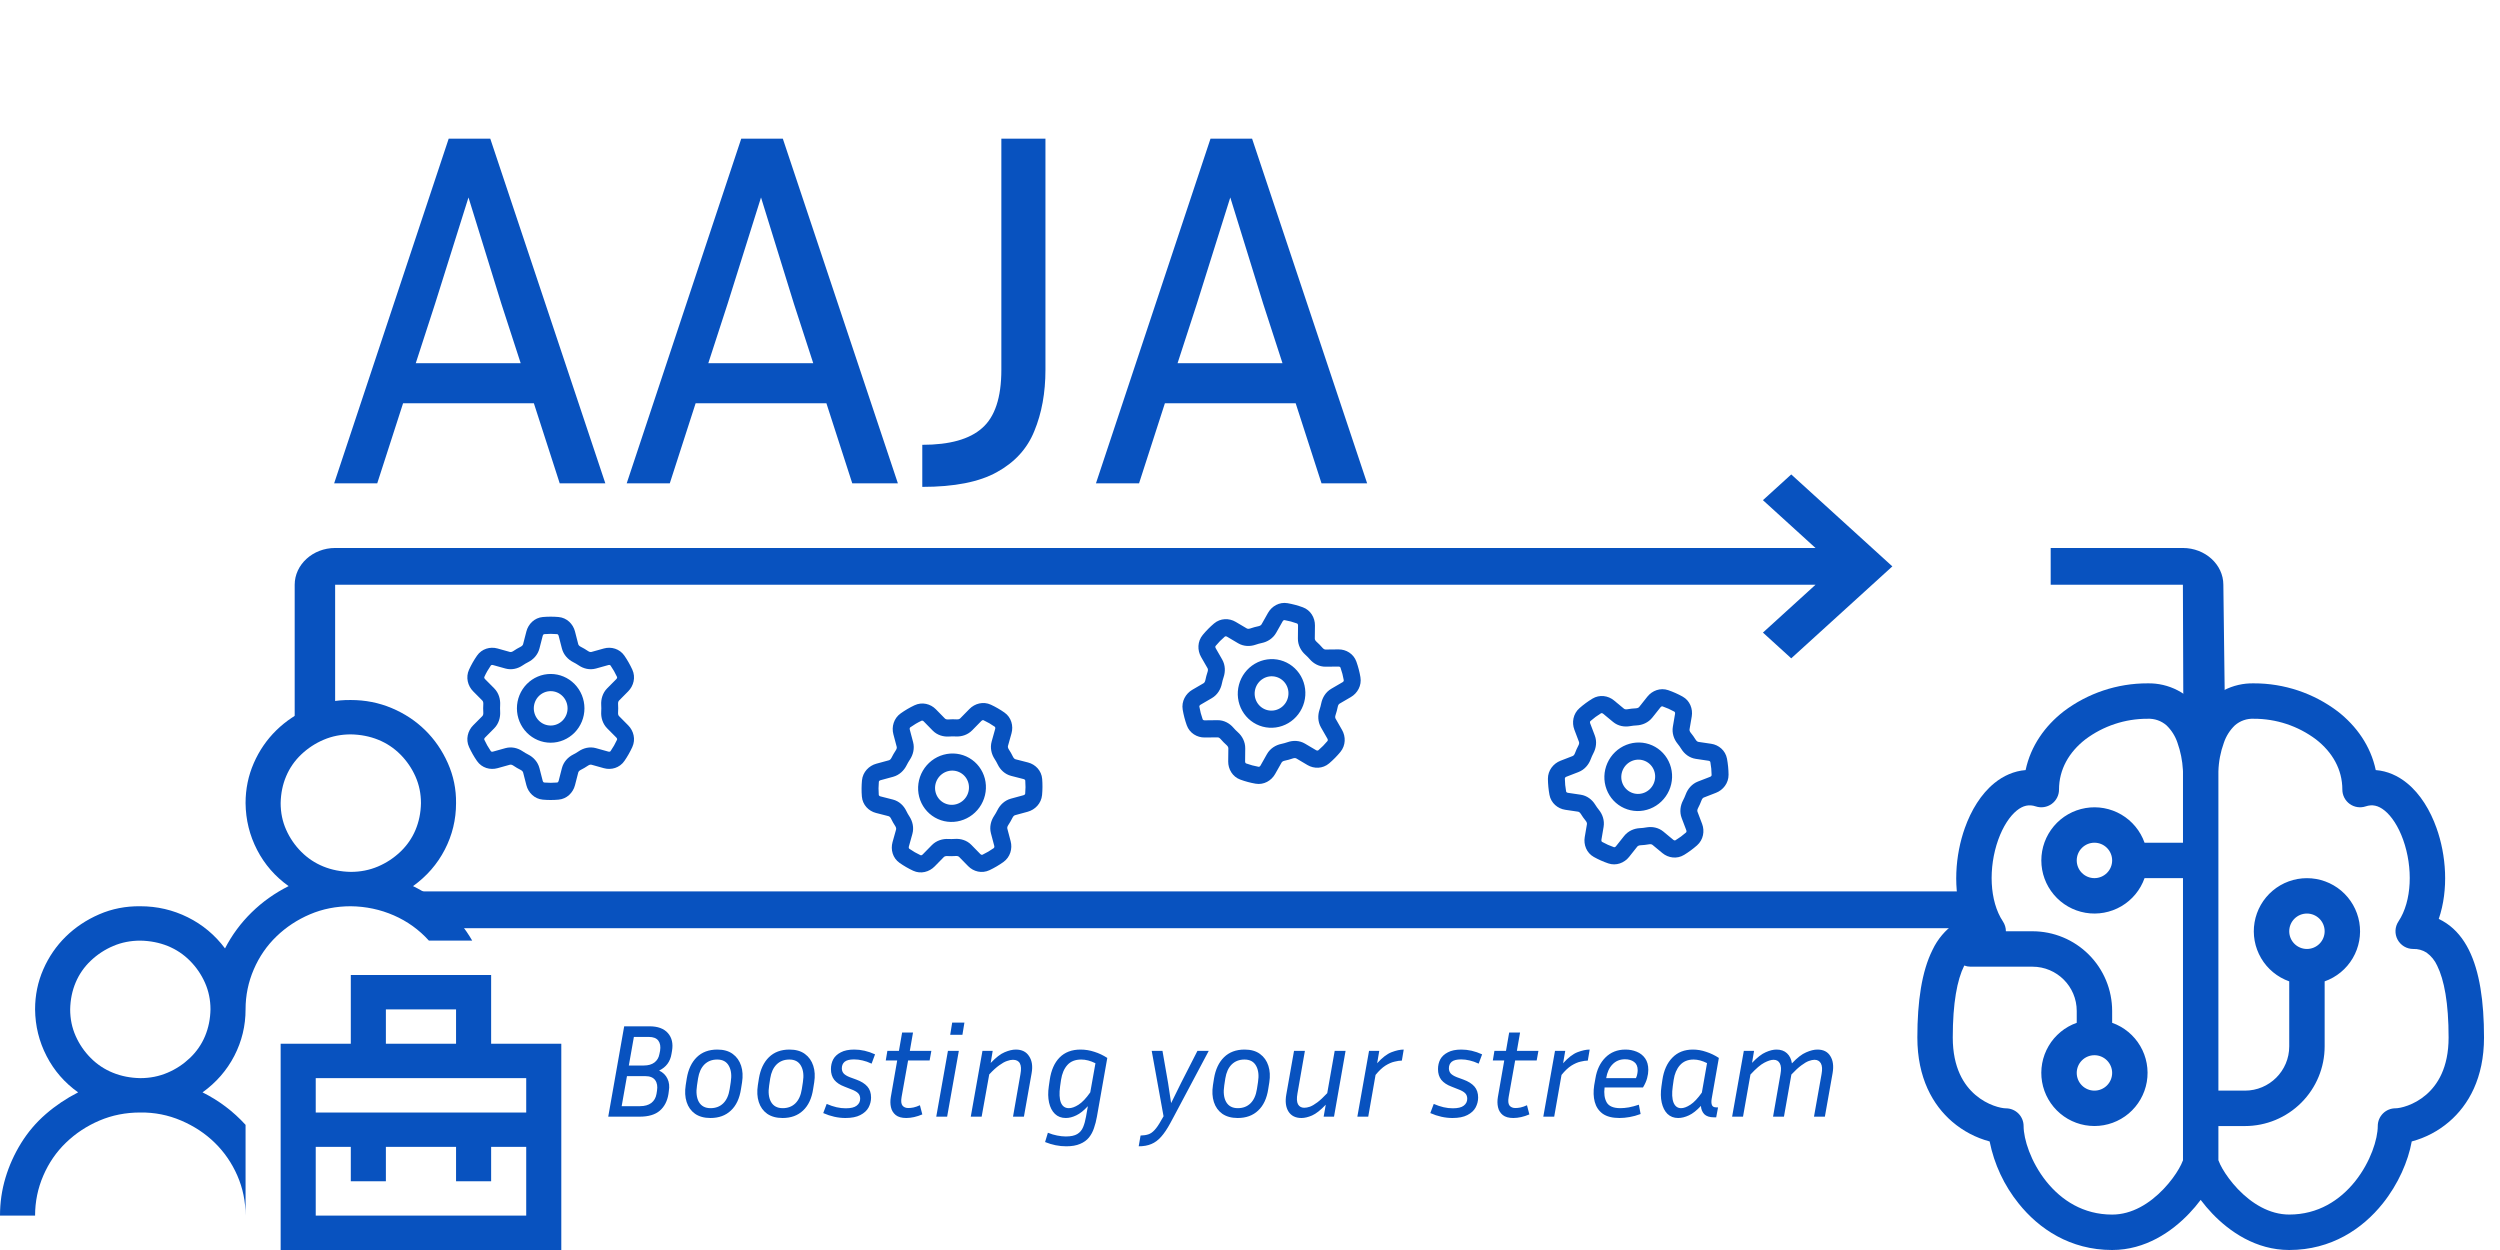<svg width="150" height="75" viewBox="0 0 150 75" fill="none" xmlns="http://www.w3.org/2000/svg">
<path d="M132.5 43.5L133.5 43L133.401 35.086C133.401 33.873 132.309 32.879 130.974 32.879H123.041V35.086H130.974L131 42.5L124.5 43L121.5 47.5C120.165 47.5 119 47.286 119 48.5L118.5 51L118.193 53.483H23.627C20.541 53.5 17.433 52.717 17.5 51L16.5 49L16.533 46.675L18.5 44L20.108 42.5L20.108 35.086H108.93L105.776 37.955L107.474 39.5L113.541 33.983L107.474 28.466L105.776 30.01L108.93 32.879H20.108C18.773 32.879 17.681 33.873 17.681 35.086L17.681 43.5L16 45L15 47L15.5 50.283L16.5 51.5C17 52 17.5 52.5 17.681 53C18.5 53.5 18.5 54 19 54C19.317 54 24 54 26 55.69H118.193L119 54.5C119 55.714 117.665 53.5 119 53.5L119.5 50C119.5 49.5 120 49.714 120 48.5L125 43.5C125 42.286 133.835 43.5 132.5 43.5Z" fill="#0852BF"/>
<path d="M123.817 42.686C125.266 41.589 127.036 40.997 128.854 41.001C129.481 40.987 130.103 41.131 130.66 41.421C131.217 41.711 131.692 42.136 132.041 42.658C132.39 42.136 132.865 41.711 133.422 41.421C133.979 41.131 134.601 40.987 135.229 41.001C137.046 40.997 138.816 41.589 140.265 42.686C141.38 43.553 142.241 44.754 142.545 46.205C143.242 46.258 143.879 46.547 144.415 46.983C145.227 47.641 145.817 48.63 146.189 49.675C146.772 51.3 146.929 53.372 146.325 55.136C146.478 55.208 146.629 55.293 146.776 55.391C147.36 55.78 147.804 56.337 148.132 56.993C148.775 58.279 149.041 60.072 149.041 62.25C149.041 64.675 148.117 66.303 146.944 67.308C146.295 67.864 145.529 68.267 144.704 68.487C144.491 69.673 143.896 71.046 142.964 72.21C141.752 73.729 139.874 75 137.354 75C135.356 75 133.767 73.895 132.734 72.811C132.487 72.553 132.256 72.279 132.041 71.993C131.827 72.279 131.595 72.553 131.348 72.811C130.316 73.895 128.728 75 126.729 75C124.208 75 122.332 73.729 121.119 72.21C120.247 71.127 119.65 69.85 119.378 68.487C118.553 68.267 117.787 67.864 117.138 67.308C115.965 66.303 115.041 64.673 115.041 62.25C115.041 60.072 115.309 58.277 115.951 56.993C116.255 56.349 116.722 55.796 117.306 55.389C117.45 55.294 117.6 55.21 117.757 55.138C117.153 53.37 117.311 51.3 117.893 49.675C118.265 48.63 118.855 47.641 119.667 46.983C120.203 46.547 120.84 46.26 121.537 46.205C121.843 44.754 122.702 43.553 123.817 42.686ZM130.979 46.313V46.292L130.974 46.186C130.943 45.632 130.833 45.085 130.647 44.562C130.515 44.168 130.29 43.81 129.99 43.521C129.677 43.248 129.269 43.106 128.854 43.126C127.508 43.121 126.198 43.556 125.122 44.363C124.136 45.13 123.541 46.169 123.541 47.376C123.541 47.544 123.501 47.71 123.424 47.86C123.347 48.009 123.236 48.139 123.1 48.237C122.963 48.335 122.805 48.4 122.639 48.425C122.472 48.451 122.302 48.436 122.143 48.383C121.743 48.251 121.386 48.326 121.006 48.632C120.589 48.972 120.184 49.575 119.892 50.389C119.3 52.051 119.361 54.063 120.175 55.287C120.291 55.461 120.353 55.666 120.354 55.876H121.947C123.215 55.876 124.431 56.379 125.328 57.276C126.225 58.172 126.729 59.389 126.729 60.657V61.368C127.437 61.619 128.035 62.112 128.415 62.761C128.796 63.409 128.935 64.172 128.808 64.913C128.68 65.654 128.295 66.326 127.721 66.811C127.146 67.295 126.418 67.561 125.666 67.561C124.914 67.561 124.186 67.295 123.612 66.811C123.037 66.326 122.652 65.654 122.524 64.913C122.397 64.172 122.536 63.409 122.917 62.761C123.297 62.112 123.895 61.619 124.604 61.368V60.657C124.604 59.19 123.414 58.001 121.947 58.001H118.229C118.101 58 117.976 57.977 117.857 57.932L117.85 57.945C117.43 58.785 117.166 60.178 117.166 62.25C117.166 64.076 117.835 65.104 118.522 65.693C119.259 66.326 120.077 66.5 120.354 66.5C120.635 66.5 120.906 66.612 121.105 66.811C121.304 67.011 121.416 67.281 121.416 67.563C121.416 68.345 121.841 69.711 122.776 70.884C123.688 72.021 124.999 72.875 126.729 72.875C127.919 72.875 128.985 72.21 129.81 71.345C130.216 70.92 130.532 70.48 130.738 70.119C130.832 69.959 130.913 69.791 130.979 69.618V52.688H128.673C128.422 53.397 127.929 53.995 127.281 54.375C126.632 54.755 125.87 54.894 125.129 54.767C124.388 54.64 123.715 54.255 123.231 53.68C122.746 53.105 122.48 52.377 122.48 51.626C122.48 50.874 122.746 50.146 123.231 49.571C123.715 48.996 124.388 48.611 125.129 48.484C125.87 48.357 126.632 48.496 127.281 48.876C127.929 49.257 128.422 49.854 128.673 50.563H130.979V46.313ZM133.104 67.561V69.615C133.17 69.789 133.25 69.957 133.344 70.117C133.552 70.478 133.866 70.918 134.27 71.343C135.097 72.208 136.166 72.873 137.354 72.873C139.083 72.873 140.394 72.019 141.306 70.882C142.241 69.709 142.666 68.343 142.666 67.561C142.666 67.279 142.778 67.009 142.977 66.809C143.176 66.61 143.447 66.498 143.729 66.498C144.005 66.498 144.823 66.324 145.56 65.691C146.247 65.102 146.916 64.074 146.916 62.248C146.916 60.176 146.65 58.785 146.232 57.943C146.092 57.63 145.872 57.359 145.594 57.157C145.355 57.004 145.075 56.928 144.791 56.938C144.599 56.938 144.41 56.886 144.245 56.787C144.081 56.688 143.946 56.546 143.855 56.377C143.764 56.208 143.721 56.017 143.73 55.825C143.739 55.633 143.801 55.447 143.907 55.287C144.723 54.063 144.783 52.051 144.19 50.389C143.899 49.575 143.493 48.969 143.076 48.632C142.696 48.326 142.339 48.249 141.939 48.383C141.78 48.436 141.61 48.451 141.443 48.425C141.277 48.4 141.119 48.335 140.982 48.237C140.846 48.139 140.735 48.009 140.658 47.86C140.581 47.71 140.541 47.544 140.541 47.376C140.541 46.169 139.946 45.13 138.958 44.363C137.882 43.556 136.573 43.122 135.229 43.126C134.813 43.106 134.406 43.248 134.092 43.521C133.792 43.81 133.566 44.167 133.433 44.562C133.231 45.117 133.119 45.702 133.104 46.292V65.438H134.697C136.164 65.438 137.354 64.248 137.354 62.782V58.882C136.645 58.632 136.047 58.139 135.667 57.49C135.286 56.841 135.147 56.079 135.274 55.338C135.402 54.597 135.787 53.925 136.362 53.44C136.936 52.956 137.664 52.69 138.416 52.69C139.168 52.69 139.896 52.956 140.471 53.44C141.045 53.925 141.43 54.597 141.558 55.338C141.685 56.079 141.546 56.841 141.165 57.49C140.785 58.139 140.187 58.632 139.479 58.882V62.782C139.479 64.05 138.975 65.266 138.078 66.162C137.181 67.059 135.965 67.563 134.697 67.563H133.104V67.561ZM124.604 51.626C124.604 51.907 124.715 52.178 124.915 52.377C125.114 52.576 125.384 52.688 125.666 52.688C125.948 52.688 126.218 52.576 126.417 52.377C126.617 52.178 126.729 51.907 126.729 51.626C126.729 51.344 126.617 51.074 126.417 50.874C126.218 50.675 125.948 50.563 125.666 50.563C125.384 50.563 125.114 50.675 124.915 50.874C124.715 51.074 124.604 51.344 124.604 51.626ZM138.416 56.938C138.698 56.938 138.968 56.826 139.167 56.627C139.367 56.428 139.479 56.157 139.479 55.876C139.479 55.594 139.367 55.324 139.167 55.124C138.968 54.925 138.698 54.813 138.416 54.813C138.134 54.813 137.864 54.925 137.665 55.124C137.465 55.324 137.354 55.594 137.354 55.876C137.354 56.157 137.465 56.428 137.665 56.627C137.864 56.826 138.134 56.938 138.416 56.938ZM125.666 63.313C125.384 63.313 125.114 63.425 124.915 63.624C124.715 63.823 124.604 64.094 124.604 64.375C124.604 64.657 124.715 64.927 124.915 65.127C125.114 65.326 125.384 65.438 125.666 65.438C125.948 65.438 126.218 65.326 126.417 65.127C126.617 64.927 126.729 64.657 126.729 64.375C126.729 64.094 126.617 63.823 126.417 63.624C126.218 63.425 125.948 63.313 125.666 63.313Z" fill="#0852BF"/>
<path d="M33.583 29L32.032 24.195H24.185L22.634 29H20.049L26.922 8.319H29.416L36.32 29H33.583ZM26.101 18.234L24.946 21.792H31.241L30.085 18.234L28.109 11.847L26.101 18.234ZM51.136 29L49.584 24.195H41.738L40.187 29H37.602L44.475 8.319H46.969L53.873 29H51.136ZM43.654 18.234L42.498 21.792H48.794L47.638 18.234L45.661 11.847L43.654 18.234ZM55.337 29.213V26.689C56.979 26.689 58.176 26.354 58.926 25.685C59.696 25.016 60.081 23.85 60.081 22.188V8.319H62.727V22.188C62.727 23.566 62.504 24.793 62.058 25.867C61.633 26.922 60.882 27.743 59.808 28.331C58.753 28.919 57.263 29.213 55.337 29.213ZM79.291 29L77.74 24.195H69.894L68.343 29H65.757L72.631 8.319H75.125L82.028 29H79.291ZM71.81 18.234L70.654 21.792H76.949L75.794 18.234L73.817 11.847L71.81 18.234Z" fill="#0852BF"/>
<path d="M33.678 62.625V75H16.839V62.625H21.048V58.5H29.468V62.625H33.678ZM23.153 62.625H27.363V60.563H23.153V62.625ZM31.573 68.813H29.468V70.875H27.363V68.813H23.153V70.875H21.048V68.813H18.944V72.938H31.573V68.813ZM31.573 64.688H18.944V66.75H31.573V64.688ZM25.735 56.438C25.143 55.782 24.441 55.278 23.63 54.923C22.819 54.569 21.958 54.386 21.048 54.375C20.171 54.375 19.355 54.536 18.598 54.859C17.842 55.181 17.173 55.621 16.592 56.18C16.011 56.739 15.556 57.399 15.227 58.162C14.898 58.925 14.734 59.725 14.734 60.563C14.734 61.551 14.509 62.48 14.06 63.35C13.61 64.22 12.974 64.951 12.152 65.542C12.646 65.789 13.106 66.073 13.534 66.396C13.961 66.718 14.361 67.083 14.734 67.491V72.938C14.734 72.089 14.569 71.289 14.241 70.537C13.912 69.785 13.462 69.129 12.892 68.571C12.322 68.012 11.648 67.567 10.87 67.234C10.091 66.9 9.274 66.739 8.419 66.75C7.542 66.75 6.726 66.911 5.969 67.234C5.213 67.556 4.544 67.996 3.963 68.555C3.382 69.113 2.927 69.774 2.598 70.537C2.269 71.299 2.105 72.1 2.105 72.938H0C0 72.153 0.11 71.396 0.329 70.666C0.548 69.935 0.861 69.242 1.266 68.587C1.672 67.932 2.165 67.352 2.746 66.847C3.327 66.342 3.974 65.907 4.687 65.542C3.875 64.962 3.245 64.237 2.796 63.366C2.346 62.496 2.116 61.562 2.105 60.563C2.105 59.714 2.269 58.914 2.598 58.162C2.927 57.41 3.377 56.755 3.947 56.196C4.517 55.638 5.185 55.192 5.953 54.859C6.72 54.526 7.542 54.365 8.419 54.375C9.428 54.375 10.376 54.596 11.264 55.036C12.152 55.476 12.898 56.099 13.501 56.905C13.917 56.099 14.449 55.38 15.096 54.746C15.742 54.112 16.483 53.586 17.316 53.167C16.504 52.587 15.874 51.862 15.425 50.992C14.975 50.121 14.745 49.187 14.734 48.188C14.734 47.339 14.898 46.539 15.227 45.787C15.556 45.035 16.006 44.38 16.576 43.821C17.146 43.263 17.814 42.817 18.582 42.484C19.349 42.151 20.171 41.99 21.048 42.001C21.915 42.001 22.731 42.162 23.499 42.484C24.266 42.806 24.935 43.247 25.505 43.805C26.075 44.364 26.53 45.024 26.87 45.787C27.209 46.55 27.374 47.35 27.363 48.188C27.363 49.176 27.138 50.105 26.689 50.975C26.239 51.846 25.604 52.576 24.781 53.167C25.527 53.532 26.201 53.989 26.804 54.536C27.407 55.084 27.917 55.718 28.333 56.438H25.735ZM8.419 64.688C9 64.688 9.543 64.58 10.047 64.365C10.552 64.151 11.001 63.855 11.396 63.479C11.79 63.103 12.092 62.668 12.3 62.174C12.508 61.68 12.618 61.143 12.629 60.563C12.629 59.993 12.519 59.462 12.3 58.968C12.081 58.473 11.78 58.033 11.396 57.646C11.012 57.26 10.568 56.964 10.064 56.76C9.559 56.556 9.011 56.449 8.419 56.438C7.838 56.438 7.296 56.545 6.791 56.76C6.287 56.975 5.838 57.27 5.443 57.646C5.048 58.022 4.747 58.457 4.539 58.951C4.33 59.446 4.221 59.983 4.21 60.563C4.21 61.132 4.319 61.664 4.539 62.158C4.758 62.652 5.059 63.093 5.443 63.479C5.827 63.866 6.271 64.161 6.775 64.365C7.279 64.57 7.827 64.677 8.419 64.688ZM16.839 48.188C16.839 48.757 16.948 49.289 17.168 49.783C17.387 50.277 17.688 50.718 18.072 51.104C18.456 51.491 18.9 51.786 19.404 51.991C19.908 52.195 20.456 52.302 21.048 52.313C21.63 52.313 22.172 52.205 22.676 51.991C23.181 51.776 23.63 51.48 24.025 51.104C24.419 50.728 24.721 50.293 24.929 49.799C25.137 49.305 25.247 48.768 25.258 48.188C25.258 47.619 25.148 47.087 24.929 46.593C24.71 46.099 24.409 45.658 24.025 45.271C23.641 44.885 23.197 44.589 22.693 44.385C22.189 44.181 21.64 44.074 21.048 44.063C20.467 44.063 19.925 44.17 19.421 44.385C18.916 44.6 18.467 44.895 18.072 45.271C17.677 45.647 17.376 46.083 17.168 46.577C16.959 47.071 16.85 47.608 16.839 48.188Z" fill="#0852BF"/>
<path d="M36.494 67L37.451 61.578H38.966C39.466 61.578 39.835 61.714 40.074 61.985C40.313 62.256 40.396 62.612 40.321 63.053L40.289 63.237C40.215 63.699 39.968 64.031 39.548 64.233C39.782 64.345 39.949 64.51 40.05 64.728C40.151 64.94 40.178 65.185 40.13 65.461L40.106 65.645C40.037 66.07 39.864 66.402 39.588 66.641C39.312 66.88 38.907 67 38.376 67H36.494ZM38.934 62.216H38.033L37.73 63.93H38.631C38.897 63.93 39.109 63.869 39.269 63.747C39.428 63.625 39.527 63.457 39.564 63.245L39.604 63.053C39.646 62.793 39.612 62.588 39.5 62.439C39.389 62.291 39.2 62.216 38.934 62.216ZM38.719 64.568H37.618L37.3 66.37H38.4C38.682 66.37 38.907 66.306 39.078 66.179C39.248 66.046 39.351 65.865 39.389 65.637L39.42 65.445C39.463 65.18 39.426 64.967 39.309 64.807C39.192 64.648 38.995 64.568 38.719 64.568ZM44.523 64.943L44.459 65.342C44.374 65.905 44.172 66.336 43.853 66.633C43.539 66.931 43.13 67.08 42.625 67.08C42.253 67.08 41.945 66.995 41.7 66.825C41.461 66.654 41.294 66.421 41.198 66.123C41.102 65.825 41.084 65.488 41.142 65.11L41.206 64.704C41.296 64.162 41.496 63.739 41.804 63.436C42.117 63.128 42.529 62.974 43.04 62.974C43.417 62.974 43.725 63.061 43.965 63.237C44.204 63.412 44.371 63.649 44.467 63.946C44.563 64.239 44.581 64.571 44.523 64.943ZM43.845 64.927C43.909 64.528 43.872 64.204 43.733 63.954C43.595 63.699 43.361 63.572 43.032 63.572C42.724 63.572 42.468 63.67 42.266 63.867C42.07 64.063 41.942 64.342 41.884 64.704L41.82 65.126C41.756 65.536 41.793 65.865 41.931 66.115C42.075 66.365 42.309 66.49 42.633 66.49C42.941 66.49 43.194 66.394 43.391 66.203C43.593 66.006 43.723 65.719 43.781 65.342L43.845 64.927ZM48.852 64.943L48.788 65.342C48.703 65.905 48.501 66.336 48.182 66.633C47.868 66.931 47.459 67.08 46.954 67.08C46.582 67.08 46.274 66.995 46.029 66.825C45.79 66.654 45.623 66.421 45.527 66.123C45.431 65.825 45.413 65.488 45.471 65.11L45.535 64.704C45.625 64.162 45.825 63.739 46.133 63.436C46.447 63.128 46.859 62.974 47.369 62.974C47.746 62.974 48.054 63.061 48.294 63.237C48.533 63.412 48.7 63.649 48.796 63.946C48.892 64.239 48.91 64.571 48.852 64.943ZM48.174 64.927C48.238 64.528 48.201 64.204 48.062 63.954C47.924 63.699 47.69 63.572 47.361 63.572C47.053 63.572 46.797 63.67 46.596 63.867C46.399 64.063 46.271 64.342 46.213 64.704L46.149 65.126C46.085 65.536 46.122 65.865 46.261 66.115C46.404 66.365 46.638 66.49 46.962 66.49C47.27 66.49 47.523 66.394 47.72 66.203C47.922 66.006 48.052 65.719 48.11 65.342L48.174 64.927ZM50.741 66.498C51.05 66.498 51.27 66.445 51.403 66.338C51.541 66.232 51.61 66.094 51.61 65.924C51.61 65.785 51.568 65.674 51.483 65.589C51.398 65.504 51.254 65.424 51.052 65.35L50.669 65.198C50.398 65.097 50.194 64.962 50.056 64.791C49.923 64.621 49.856 64.406 49.856 64.146C49.856 63.933 49.901 63.739 49.992 63.564C50.087 63.388 50.239 63.247 50.446 63.141C50.654 63.029 50.925 62.974 51.259 62.974C51.669 62.974 52.083 63.069 52.503 63.261L52.296 63.819C52.105 63.728 51.924 63.665 51.754 63.627C51.584 63.585 51.414 63.564 51.243 63.564C50.983 63.564 50.794 63.611 50.677 63.707C50.566 63.803 50.51 63.933 50.51 64.098C50.51 64.215 50.544 64.316 50.614 64.401C50.688 64.486 50.813 64.563 50.988 64.632L51.379 64.775C51.671 64.882 51.892 65.02 52.041 65.19C52.19 65.36 52.264 65.581 52.264 65.852C52.264 66.059 52.214 66.258 52.113 66.45C52.012 66.636 51.847 66.787 51.618 66.904C51.395 67.021 51.097 67.08 50.725 67.08C50.284 67.08 49.84 66.981 49.394 66.785L49.601 66.235C49.808 66.325 50.005 66.391 50.191 66.434C50.377 66.476 50.56 66.498 50.741 66.498ZM55.339 66.865C54.998 67.008 54.677 67.08 54.374 67.08C54.103 67.08 53.893 67.021 53.744 66.904C53.595 66.782 53.499 66.625 53.457 66.434C53.414 66.243 53.412 66.038 53.449 65.82L53.832 63.627H53.146L53.242 63.053H53.935L54.127 61.953H54.781L54.589 63.053H55.881L55.777 63.627H54.486L54.095 65.82C54.052 66.064 54.071 66.237 54.151 66.338C54.23 66.434 54.347 66.482 54.501 66.482C54.587 66.482 54.688 66.471 54.804 66.45C54.927 66.423 55.057 66.378 55.195 66.314L55.339 66.865ZM57.745 62.089H57.012L57.131 61.355H57.865L57.745 62.089ZM56.828 67H56.175L56.876 63.053H57.53L56.828 67ZM60.773 63.587C60.672 63.587 60.555 63.611 60.422 63.659C60.289 63.702 60.135 63.787 59.96 63.914C59.784 64.037 59.582 64.22 59.354 64.465L58.899 67H58.246L58.947 63.053H59.561L59.441 63.779C59.755 63.449 60.034 63.234 60.279 63.133C60.529 63.027 60.752 62.974 60.949 62.974C61.31 62.974 61.576 63.106 61.746 63.372C61.921 63.633 61.972 63.973 61.897 64.393L61.435 67H60.781L61.227 64.449C61.334 63.875 61.182 63.587 60.773 63.587ZM65.815 67C65.772 67.245 65.714 67.473 65.639 67.686C65.57 67.898 65.469 68.087 65.336 68.252C65.203 68.416 65.025 68.544 64.802 68.635C64.584 68.73 64.308 68.778 63.973 68.778C63.76 68.778 63.548 68.757 63.335 68.714C63.128 68.672 62.918 68.608 62.705 68.523L62.873 67.965C63.069 68.044 63.255 68.1 63.431 68.132C63.611 68.169 63.784 68.188 63.949 68.188C64.247 68.188 64.475 68.14 64.635 68.044C64.794 67.949 64.911 67.811 64.986 67.63C65.06 67.454 65.118 67.245 65.161 67L65.272 66.37C65.033 66.631 64.802 66.814 64.579 66.92C64.361 67.027 64.151 67.08 63.949 67.08C63.683 67.08 63.465 66.997 63.295 66.833C63.125 66.668 63.008 66.442 62.944 66.155C62.881 65.868 62.875 65.544 62.928 65.182L62.984 64.791C63.069 64.212 63.266 63.766 63.574 63.452C63.888 63.133 64.308 62.974 64.834 62.974C65.116 62.974 65.392 63.019 65.663 63.109C65.934 63.194 66.192 63.316 66.437 63.476L65.815 67ZM63.606 65.182C63.548 65.602 63.564 65.926 63.654 66.155C63.744 66.378 63.904 66.49 64.132 66.49C64.302 66.49 64.496 66.421 64.714 66.282C64.932 66.144 65.166 65.897 65.416 65.541L65.727 63.795C65.429 63.646 65.145 63.572 64.874 63.572C64.518 63.572 64.241 63.681 64.045 63.898C63.848 64.116 63.72 64.414 63.662 64.791L63.606 65.182ZM70.212 67.399C70.031 67.734 69.85 68.002 69.67 68.204C69.494 68.406 69.297 68.552 69.079 68.642C68.867 68.733 68.615 68.778 68.322 68.778L68.434 68.132C68.62 68.127 68.777 68.103 68.904 68.06C69.032 68.018 69.154 67.933 69.271 67.805C69.393 67.678 69.526 67.484 69.67 67.223L69.813 66.976L69.103 63.053H69.749L70.084 64.975L70.267 66.187L70.865 64.975L71.846 63.053H72.524L70.427 67L70.212 67.399ZM76.158 64.943L76.094 65.342C76.009 65.905 75.807 66.336 75.488 66.633C75.175 66.931 74.765 67.08 74.26 67.08C73.888 67.08 73.58 66.995 73.335 66.825C73.096 66.654 72.929 66.421 72.833 66.123C72.738 65.825 72.719 65.488 72.777 65.11L72.841 64.704C72.932 64.162 73.131 63.739 73.439 63.436C73.753 63.128 74.165 62.974 74.675 62.974C75.052 62.974 75.361 63.061 75.6 63.237C75.839 63.412 76.007 63.649 76.102 63.946C76.198 64.239 76.216 64.571 76.158 64.943ZM75.48 64.927C75.544 64.528 75.507 64.204 75.369 63.954C75.231 63.699 74.997 63.572 74.667 63.572C74.359 63.572 74.104 63.67 73.902 63.867C73.705 64.063 73.577 64.342 73.519 64.704L73.455 65.126C73.391 65.536 73.429 65.865 73.567 66.115C73.71 66.365 73.944 66.49 74.268 66.49C74.577 66.49 74.829 66.394 75.026 66.203C75.228 66.006 75.358 65.719 75.416 65.342L75.48 64.927ZM79.419 67L79.546 66.282C79.238 66.607 78.964 66.822 78.725 66.928C78.491 67.029 78.279 67.08 78.087 67.08C77.731 67.08 77.471 66.95 77.306 66.689C77.146 66.429 77.104 66.088 77.178 65.668L77.641 63.053H78.294L77.848 65.605C77.795 65.897 77.805 66.115 77.88 66.258C77.96 66.397 78.085 66.466 78.255 66.466C78.356 66.466 78.47 66.445 78.597 66.402C78.725 66.354 78.874 66.266 79.044 66.139C79.214 66.011 79.411 65.828 79.634 65.589L80.081 63.053H80.734L80.041 67H79.419ZM84.112 63.635C83.989 63.635 83.843 63.657 83.673 63.699C83.503 63.736 83.32 63.816 83.123 63.938C82.932 64.061 82.735 64.247 82.533 64.496L82.094 67H81.441L82.142 63.053H82.756L82.629 63.795C82.932 63.46 83.219 63.239 83.49 63.133C83.766 63.027 84.011 62.974 84.223 62.974L84.112 63.635ZM87.165 66.498C87.473 66.498 87.694 66.445 87.827 66.338C87.965 66.232 88.034 66.094 88.034 65.924C88.034 65.785 87.992 65.674 87.906 65.589C87.822 65.504 87.678 65.424 87.476 65.35L87.093 65.198C86.822 65.097 86.618 64.962 86.479 64.791C86.346 64.621 86.28 64.406 86.28 64.146C86.28 63.933 86.325 63.739 86.415 63.564C86.511 63.388 86.663 63.247 86.87 63.141C87.077 63.029 87.348 62.974 87.683 62.974C88.093 62.974 88.507 63.069 88.927 63.261L88.72 63.819C88.528 63.728 88.348 63.665 88.178 63.627C88.007 63.585 87.837 63.564 87.667 63.564C87.407 63.564 87.218 63.611 87.101 63.707C86.99 63.803 86.934 63.933 86.934 64.098C86.934 64.215 86.968 64.316 87.037 64.401C87.112 64.486 87.237 64.563 87.412 64.632L87.803 64.775C88.095 64.882 88.316 65.02 88.465 65.19C88.613 65.36 88.688 65.581 88.688 65.852C88.688 66.059 88.637 66.258 88.536 66.45C88.435 66.636 88.271 66.787 88.042 66.904C87.819 67.021 87.521 67.08 87.149 67.08C86.708 67.08 86.264 66.981 85.818 66.785L86.025 66.235C86.232 66.325 86.429 66.391 86.615 66.434C86.801 66.476 86.984 66.498 87.165 66.498ZM91.762 66.865C91.422 67.008 91.101 67.08 90.798 67.08C90.527 67.08 90.317 67.021 90.168 66.904C90.019 66.782 89.923 66.625 89.881 66.434C89.838 66.243 89.836 66.038 89.873 65.82L90.255 63.627H89.57L89.665 63.053H90.359L90.55 61.953H91.204L91.013 63.053H92.305L92.201 63.627H90.909L90.519 65.82C90.476 66.064 90.495 66.237 90.574 66.338C90.654 66.434 90.771 66.482 90.925 66.482C91.01 66.482 91.111 66.471 91.228 66.45C91.35 66.423 91.481 66.378 91.619 66.314L91.762 66.865ZM95.269 63.635C95.147 63.635 95.001 63.657 94.831 63.699C94.661 63.736 94.477 63.816 94.281 63.938C94.089 64.061 93.893 64.247 93.691 64.496L93.252 67H92.598L93.3 63.053H93.914L93.786 63.795C94.089 63.46 94.376 63.239 94.647 63.133C94.924 63.027 95.168 62.974 95.381 62.974L95.269 63.635ZM98.436 66.841C98.207 66.926 97.987 66.987 97.774 67.024C97.562 67.061 97.36 67.08 97.168 67.08C96.743 67.08 96.408 66.995 96.164 66.825C95.924 66.649 95.765 66.413 95.685 66.115C95.606 65.817 95.595 65.483 95.653 65.11L95.725 64.704C95.81 64.183 96.01 63.766 96.323 63.452C96.642 63.133 97.043 62.974 97.527 62.974C97.766 62.974 97.99 63.016 98.197 63.101C98.409 63.186 98.58 63.319 98.707 63.5C98.835 63.681 98.898 63.912 98.898 64.194C98.898 64.348 98.875 64.512 98.827 64.688C98.784 64.858 98.702 65.044 98.58 65.246H96.275C96.228 65.613 96.27 65.913 96.403 66.147C96.536 66.375 96.809 66.49 97.224 66.49C97.373 66.49 97.543 66.474 97.734 66.442C97.926 66.405 98.125 66.352 98.332 66.282L98.436 66.841ZM97.503 63.556C97.2 63.556 96.95 63.657 96.754 63.859C96.557 64.055 96.43 64.332 96.371 64.688H98.157C98.2 64.597 98.226 64.512 98.237 64.433C98.253 64.353 98.261 64.278 98.261 64.209C98.261 63.986 98.189 63.821 98.045 63.715C97.902 63.609 97.721 63.556 97.503 63.556ZM102.836 67.04C102.576 67.04 102.382 66.976 102.254 66.849C102.132 66.716 102.066 66.551 102.055 66.354C101.805 66.625 101.566 66.814 101.337 66.92C101.109 67.027 100.893 67.08 100.691 67.08C100.431 67.08 100.216 66.997 100.046 66.833C99.881 66.668 99.767 66.442 99.703 66.155C99.639 65.868 99.634 65.544 99.687 65.182L99.743 64.791C99.828 64.223 100.027 63.779 100.341 63.46C100.654 63.136 101.066 62.974 101.576 62.974C101.842 62.974 102.105 63.019 102.366 63.109C102.632 63.194 102.887 63.316 103.131 63.476L102.701 65.924C102.674 66.083 102.679 66.211 102.717 66.306C102.754 66.397 102.839 66.442 102.972 66.442H103.083L102.972 67.04H102.836ZM100.365 65.182C100.306 65.602 100.322 65.926 100.412 66.155C100.503 66.378 100.654 66.49 100.867 66.49C101.026 66.49 101.212 66.421 101.425 66.282C101.638 66.144 101.866 65.902 102.111 65.557L102.422 63.787C102.135 63.643 101.866 63.572 101.616 63.572C101.271 63.572 100.997 63.686 100.795 63.914C100.598 64.138 100.474 64.43 100.42 64.791L100.365 65.182ZM106.415 63.587C106.266 63.587 106.08 63.646 105.857 63.763C105.639 63.875 105.362 64.111 105.027 64.472L104.581 67H103.927L104.629 63.053H105.243L105.123 63.771C105.431 63.447 105.705 63.234 105.944 63.133C106.184 63.027 106.399 62.974 106.59 62.974C106.851 62.974 107.061 63.048 107.22 63.197C107.38 63.346 107.478 63.548 107.515 63.803C107.829 63.468 108.113 63.247 108.368 63.141C108.623 63.029 108.849 62.974 109.046 62.974C109.402 62.974 109.66 63.104 109.819 63.364C109.984 63.625 110.029 63.968 109.955 64.393L109.492 67H108.839L109.293 64.449C109.346 64.162 109.333 63.946 109.253 63.803C109.173 63.659 109.046 63.587 108.87 63.587C108.775 63.587 108.661 63.611 108.528 63.659C108.4 63.707 108.251 63.795 108.081 63.922C107.911 64.045 107.712 64.228 107.483 64.472L107.037 67H106.383L106.829 64.449C106.883 64.162 106.869 63.946 106.79 63.803C106.715 63.659 106.59 63.587 106.415 63.587Z" fill="#0852BF"/>
<path d="M33.041 37C33.199 37 33.357 37.007 33.514 37.021C34.016 37.065 34.385 37.443 34.499 37.887L34.694 38.648C34.706 38.693 34.747 38.757 34.837 38.802C34.993 38.88 35.144 38.969 35.288 39.067C35.371 39.124 35.445 39.129 35.49 39.116L36.235 38.908C36.669 38.787 37.175 38.922 37.464 39.341C37.646 39.606 37.805 39.886 37.939 40.178C38.152 40.642 38.014 41.156 37.693 41.478L37.144 42.033C37.111 42.066 37.077 42.134 37.084 42.235C37.095 42.411 37.095 42.589 37.084 42.766C37.077 42.867 37.11 42.935 37.144 42.968L37.693 43.522C38.014 43.844 38.152 44.358 37.939 44.822C37.805 45.114 37.646 45.394 37.464 45.658C37.175 46.078 36.669 46.213 36.235 46.092L35.491 45.884C35.445 45.871 35.371 45.877 35.288 45.933C35.144 46.031 34.993 46.12 34.837 46.198C34.747 46.244 34.706 46.307 34.695 46.352L34.499 47.113C34.385 47.557 34.016 47.935 33.514 47.979C33.199 48.007 32.883 48.007 32.568 47.979C32.066 47.935 31.697 47.557 31.583 47.113L31.388 46.352C31.376 46.307 31.335 46.244 31.245 46.198C31.089 46.12 30.938 46.032 30.794 45.933C30.711 45.877 30.637 45.871 30.592 45.884L29.847 46.092C29.413 46.213 28.907 46.078 28.619 45.659C28.436 45.395 28.277 45.114 28.143 44.822C27.93 44.358 28.068 43.844 28.388 43.522L28.939 42.968C28.972 42.935 29.005 42.867 28.998 42.766C28.987 42.589 28.987 42.411 28.998 42.235C29.005 42.134 28.972 42.066 28.939 42.033L28.388 41.478C28.068 41.156 27.93 40.642 28.143 40.178C28.277 39.886 28.436 39.606 28.619 39.342C28.907 38.922 29.413 38.787 29.847 38.908L30.591 39.116C30.637 39.129 30.711 39.124 30.794 39.067C30.939 38.969 31.089 38.88 31.245 38.802C31.335 38.757 31.376 38.693 31.387 38.648L31.583 37.888C31.697 37.443 32.066 37.065 32.568 37.021C32.724 37.007 32.882 37 33.041 37ZM32.656 38.048C32.631 38.05 32.583 38.073 32.563 38.149L32.368 38.908C32.269 39.294 31.997 39.573 31.694 39.726C31.577 39.785 31.464 39.852 31.356 39.925C31.075 40.117 30.701 40.216 30.324 40.111L29.579 39.903C29.506 39.882 29.461 39.914 29.448 39.934C29.299 40.148 29.169 40.376 29.061 40.614C29.051 40.636 29.047 40.69 29.101 40.745L29.651 41.299C29.928 41.578 30.03 41.957 30.009 42.3C30.001 42.433 30.001 42.567 30.009 42.7C30.03 43.043 29.928 43.422 29.651 43.701L29.101 44.255C29.046 44.31 29.051 44.365 29.061 44.386C29.17 44.624 29.299 44.851 29.448 45.066C29.461 45.087 29.505 45.118 29.579 45.097L30.323 44.889C30.701 44.784 31.075 44.884 31.356 45.075C31.465 45.148 31.578 45.215 31.695 45.274C31.997 45.427 32.269 45.707 32.368 46.092L32.563 46.851C32.583 46.926 32.631 46.95 32.656 46.952C32.912 46.974 33.17 46.974 33.427 46.952C33.451 46.95 33.499 46.927 33.519 46.851L33.714 46.092C33.813 45.706 34.085 45.427 34.388 45.274C34.505 45.215 34.618 45.148 34.726 45.075C35.007 44.884 35.381 44.784 35.758 44.889L36.503 45.097C36.576 45.117 36.621 45.087 36.634 45.067C36.783 44.851 36.912 44.624 37.021 44.386C37.031 44.365 37.035 44.31 36.981 44.255L36.431 43.701C36.154 43.422 36.052 43.043 36.073 42.7C36.081 42.567 36.081 42.433 36.073 42.3C36.052 41.957 36.154 41.578 36.431 41.299L36.981 40.745C37.036 40.69 37.031 40.636 37.021 40.614C36.912 40.376 36.783 40.149 36.634 39.934C36.621 39.914 36.577 39.882 36.503 39.903L35.759 40.111C35.381 40.216 35.007 40.117 34.726 39.925C34.617 39.852 34.504 39.785 34.387 39.726C34.086 39.573 33.813 39.294 33.714 38.908L33.519 38.149C33.499 38.073 33.451 38.05 33.427 38.048C33.17 38.026 32.912 38.026 32.656 38.048ZM35.067 42.5C35.067 43.047 34.853 43.572 34.473 43.959C34.093 44.345 33.578 44.563 33.041 44.563C32.504 44.563 31.989 44.345 31.609 43.959C31.229 43.572 31.015 43.047 31.015 42.5C31.015 41.953 31.229 41.428 31.609 41.042C31.989 40.655 32.504 40.438 33.041 40.438C33.578 40.438 34.093 40.655 34.473 41.042C34.853 41.428 35.067 41.953 35.067 42.5ZM34.054 42.5C34.054 42.227 33.947 41.964 33.757 41.771C33.567 41.577 33.309 41.469 33.04 41.469C32.772 41.469 32.514 41.578 32.324 41.771C32.134 41.965 32.028 42.227 32.028 42.501C32.028 42.774 32.135 43.037 32.325 43.23C32.419 43.326 32.53 43.402 32.653 43.454C32.776 43.505 32.908 43.532 33.041 43.532C33.174 43.532 33.306 43.505 33.429 43.453C33.552 43.401 33.663 43.325 33.757 43.23C33.851 43.134 33.926 43.02 33.977 42.895C34.028 42.77 34.054 42.636 34.054 42.5Z" fill="#0852BF"/>
<path d="M59.871 42.5C60.008 42.579 60.141 42.664 60.27 42.755C60.683 43.044 60.813 43.556 60.691 43.997L60.479 44.754C60.467 44.799 60.471 44.874 60.526 44.959C60.621 45.104 60.708 45.257 60.783 45.414C60.827 45.504 60.889 45.546 60.934 45.557L61.683 45.749C62.12 45.862 62.49 46.231 62.531 46.739C62.556 47.059 62.554 47.381 62.524 47.702C62.476 48.21 62.1 48.586 61.661 48.705L60.908 48.91C60.863 48.922 60.8 48.964 60.755 49.055C60.676 49.213 60.587 49.367 60.49 49.515C60.434 49.599 60.428 49.674 60.44 49.719L60.639 50.474C60.756 50.914 60.618 51.427 60.202 51.723C59.94 51.909 59.662 52.072 59.372 52.21C58.912 52.428 58.407 52.293 58.091 51.97L57.551 51.419C57.518 51.385 57.451 51.352 57.351 51.36C57.176 51.373 57.002 51.374 56.828 51.364C56.727 51.358 56.66 51.392 56.627 51.426L56.077 51.987C55.757 52.315 55.248 52.457 54.792 52.245C54.505 52.112 54.23 51.953 53.972 51.771C53.559 51.482 53.429 50.971 53.552 50.529L53.764 49.773C53.776 49.727 53.772 49.652 53.717 49.568C53.621 49.422 53.534 49.27 53.459 49.112C53.415 49.022 53.353 48.98 53.308 48.969L52.559 48.777C52.122 48.665 51.752 48.295 51.712 47.788C51.686 47.468 51.689 47.145 51.718 46.825C51.766 46.317 52.142 45.941 52.581 45.822L53.334 45.617C53.38 45.605 53.442 45.562 53.487 45.471C53.566 45.313 53.655 45.16 53.752 45.012C53.809 44.928 53.815 44.853 53.802 44.807L53.602 44.052C53.486 43.613 53.624 43.099 54.04 42.804C54.303 42.617 54.58 42.454 54.87 42.317C55.33 42.098 55.835 42.233 56.151 42.556L56.692 43.108C56.724 43.142 56.791 43.174 56.892 43.167C57.066 43.154 57.24 43.152 57.415 43.163C57.515 43.168 57.583 43.134 57.615 43.1L58.165 42.54C58.485 42.212 58.994 42.069 59.451 42.281C59.593 42.347 59.733 42.42 59.871 42.5ZM59.013 43.215C58.991 43.205 58.938 43.2 58.883 43.256L58.334 43.816C58.055 44.101 57.681 44.207 57.342 44.187C57.211 44.18 57.08 44.181 56.95 44.191C56.61 44.216 56.237 44.115 55.963 43.836L55.422 43.283C55.368 43.228 55.314 43.233 55.292 43.244C55.056 43.355 54.83 43.488 54.617 43.64C54.598 43.654 54.567 43.698 54.586 43.773L54.786 44.528C54.886 44.908 54.785 45.288 54.595 45.574C54.521 45.685 54.455 45.801 54.395 45.92C54.242 46.228 53.965 46.505 53.585 46.608L52.831 46.813C52.756 46.833 52.734 46.883 52.731 46.906C52.707 47.167 52.705 47.428 52.726 47.689C52.728 47.713 52.75 47.763 52.824 47.782L53.573 47.973C53.953 48.071 54.227 48.344 54.375 48.651C54.432 48.769 54.496 48.883 54.568 48.992C54.753 49.276 54.849 49.654 54.742 50.037L54.532 50.792C54.511 50.867 54.541 50.912 54.561 50.926C54.772 51.074 54.996 51.203 55.229 51.311C55.251 51.322 55.305 51.326 55.359 51.27L55.908 50.71C56.187 50.426 56.562 50.32 56.901 50.339C57.031 50.346 57.162 50.345 57.293 50.335C57.632 50.311 58.005 50.411 58.28 50.691L58.82 51.243C58.874 51.298 58.928 51.293 58.95 51.283C59.186 51.17 59.412 51.038 59.625 50.887C59.644 50.873 59.675 50.828 59.656 50.754L59.456 49.998C59.356 49.618 59.457 49.239 59.647 48.953C59.721 48.841 59.788 48.726 59.847 48.606C60 48.298 60.278 48.021 60.658 47.918L61.411 47.713C61.486 47.693 61.509 47.643 61.511 47.62C61.536 47.36 61.537 47.098 61.516 46.838C61.515 46.813 61.492 46.764 61.418 46.745L60.669 46.553C60.289 46.455 60.016 46.182 59.867 45.876C59.81 45.758 59.746 45.643 59.674 45.534C59.489 45.251 59.393 44.873 59.5 44.489L59.711 43.734C59.732 43.659 59.701 43.615 59.681 43.601C59.47 43.453 59.247 43.324 59.013 43.215ZM58.875 48.276C58.602 48.75 58.155 49.097 57.632 49.242C57.11 49.388 56.555 49.318 56.09 49.049C55.625 48.781 55.287 48.335 55.151 47.81C55.016 47.285 55.093 46.724 55.367 46.25C55.64 45.777 56.087 45.429 56.61 45.284C57.132 45.139 57.687 45.208 58.152 45.477C58.618 45.746 58.955 46.191 59.091 46.716C59.226 47.241 59.149 47.802 58.875 48.276ZM57.998 47.77C58.135 47.533 58.174 47.252 58.106 46.989C58.038 46.727 57.869 46.504 57.636 46.37C57.403 46.236 57.126 46.201 56.865 46.273C56.603 46.346 56.38 46.52 56.243 46.757C56.106 46.994 56.068 47.275 56.136 47.537C56.169 47.667 56.228 47.789 56.309 47.895C56.389 48.002 56.49 48.09 56.605 48.157C56.72 48.223 56.848 48.266 56.98 48.283C57.113 48.299 57.247 48.289 57.377 48.253C57.506 48.217 57.627 48.156 57.734 48.073C57.841 47.99 57.931 47.887 57.998 47.77Z" fill="#0852BF"/>
<path d="M77.718 36.294C77.87 36.335 78.021 36.383 78.169 36.437C78.642 36.609 78.901 37.07 78.897 37.528L78.888 38.314C78.888 38.361 78.911 38.432 78.986 38.499C79.116 38.616 79.239 38.74 79.353 38.873C79.419 38.949 79.489 38.973 79.535 38.972L80.309 38.964C80.76 38.959 81.213 39.221 81.384 39.7C81.491 40.003 81.573 40.314 81.626 40.632C81.711 41.135 81.445 41.596 81.052 41.824L80.378 42.217C80.337 42.24 80.288 42.297 80.268 42.397C80.233 42.57 80.187 42.742 80.131 42.91C80.098 43.005 80.112 43.08 80.136 43.12L80.523 43.798C80.75 44.192 80.75 44.724 80.424 45.117C80.219 45.365 79.993 45.594 79.749 45.802C79.361 46.133 78.838 46.133 78.449 45.903L77.784 45.509C77.744 45.485 77.671 45.471 77.576 45.504C77.411 45.562 77.243 45.608 77.072 45.644C76.973 45.664 76.917 45.715 76.894 45.756L76.508 46.439C76.284 46.839 75.829 47.109 75.333 47.021C75.022 46.967 74.716 46.885 74.419 46.776C73.946 46.604 73.687 46.143 73.692 45.685L73.701 44.9C73.701 44.853 73.677 44.781 73.602 44.714C73.472 44.598 73.349 44.474 73.235 44.341C73.169 44.265 73.099 44.24 73.053 44.242L72.279 44.25C71.828 44.254 71.375 43.993 71.205 43.514C71.097 43.211 71.016 42.899 70.962 42.582C70.877 42.078 71.143 41.618 71.535 41.389L72.21 40.996C72.251 40.973 72.3 40.916 72.32 40.817C72.355 40.643 72.401 40.472 72.457 40.304C72.49 40.208 72.476 40.134 72.452 40.093L72.064 39.416C71.838 39.021 71.838 38.49 72.164 38.096C72.369 37.848 72.595 37.619 72.84 37.411C73.227 37.081 73.75 37.081 74.139 37.311L74.804 37.704C74.844 37.728 74.917 37.742 75.012 37.709C75.177 37.652 75.345 37.605 75.516 37.57C75.615 37.549 75.671 37.499 75.694 37.458L76.08 36.774C76.304 36.374 76.759 36.105 77.255 36.191C77.409 36.219 77.564 36.253 77.718 36.294ZM77.074 37.207C77.05 37.203 76.997 37.212 76.959 37.28L76.573 37.963C76.378 38.31 76.043 38.51 75.711 38.579C75.583 38.605 75.457 38.641 75.333 38.684C75.012 38.795 74.625 38.795 74.288 38.596L73.623 38.202C73.557 38.163 73.505 38.182 73.487 38.198C73.288 38.367 73.104 38.553 72.938 38.755C72.923 38.773 72.904 38.824 72.942 38.892L73.33 39.569C73.526 39.911 73.526 40.303 73.417 40.629C73.374 40.755 73.34 40.884 73.313 41.015C73.245 41.352 73.049 41.692 72.709 41.889L72.034 42.282C71.966 42.321 71.958 42.375 71.961 42.398C72.005 42.656 72.071 42.91 72.159 43.155C72.167 43.178 72.201 43.22 72.278 43.22L73.051 43.211C73.443 43.207 73.778 43.4 74 43.658C74.086 43.757 74.178 43.851 74.276 43.938C74.528 44.163 74.718 44.504 74.714 44.902L74.706 45.686C74.706 45.764 74.746 45.799 74.769 45.807C75.011 45.895 75.261 45.962 75.514 46.007C75.538 46.011 75.591 46.002 75.63 45.934L76.015 45.25C76.21 44.903 76.545 44.704 76.877 44.635C77.005 44.608 77.132 44.573 77.255 44.53C77.576 44.418 77.963 44.418 78.3 44.618L78.966 45.012C79.031 45.05 79.083 45.032 79.101 45.016C79.3 44.846 79.483 44.66 79.651 44.459C79.665 44.44 79.684 44.389 79.646 44.322L79.258 43.644C79.062 43.303 79.062 42.911 79.171 42.585C79.214 42.458 79.248 42.329 79.275 42.198C79.343 41.861 79.539 41.522 79.88 41.324L80.555 40.931C80.622 40.892 80.63 40.838 80.627 40.815C80.583 40.557 80.517 40.304 80.429 40.059C80.421 40.035 80.387 39.993 80.31 39.994L79.537 40.002C79.145 40.006 78.81 39.813 78.588 39.556C78.502 39.456 78.41 39.363 78.312 39.276C78.061 39.05 77.87 38.709 77.874 38.312L77.882 37.528C77.883 37.449 77.842 37.415 77.819 37.407C77.577 37.318 77.328 37.252 77.074 37.207ZM78.251 42.131C78.109 42.659 77.767 43.111 77.3 43.386C76.833 43.661 76.279 43.738 75.76 43.599C75.241 43.46 74.8 43.117 74.533 42.645C74.266 42.173 74.196 41.611 74.338 41.083C74.479 40.554 74.821 40.103 75.288 39.827C75.755 39.552 76.309 39.475 76.828 39.614C77.347 39.754 77.788 40.097 78.055 40.569C78.322 41.041 78.392 41.603 78.251 42.131ZM77.272 41.869C77.343 41.605 77.308 41.324 77.174 41.087C77.041 40.852 76.82 40.68 76.56 40.611C76.301 40.541 76.024 40.579 75.79 40.717C75.557 40.855 75.386 41.081 75.315 41.345C75.244 41.609 75.279 41.891 75.413 42.127C75.479 42.243 75.567 42.346 75.673 42.428C75.778 42.509 75.898 42.569 76.027 42.604C76.156 42.638 76.29 42.646 76.422 42.628C76.554 42.61 76.681 42.565 76.797 42.497C76.913 42.429 77.014 42.338 77.096 42.23C77.177 42.123 77.237 42 77.272 41.869Z" fill="#0852BF"/>
<path d="M100.534 41.584C100.678 41.648 100.82 41.719 100.958 41.796C101.398 42.04 101.581 42.536 101.505 42.987L101.372 43.762C101.365 43.808 101.377 43.883 101.44 43.961C101.551 44.096 101.652 44.238 101.744 44.387C101.797 44.472 101.863 44.507 101.909 44.514L102.674 44.627C103.12 44.693 103.526 45.023 103.62 45.523C103.678 45.839 103.71 46.159 103.713 46.481C103.718 46.992 103.383 47.405 102.959 47.568L102.231 47.851C102.188 47.867 102.13 47.916 102.095 48.011C102.033 48.177 101.96 48.339 101.878 48.496C101.831 48.585 101.833 48.661 101.85 48.705L102.127 49.435C102.288 49.86 102.205 50.385 101.822 50.722C101.58 50.935 101.321 51.126 101.047 51.293C100.612 51.558 100.096 51.476 99.748 51.188L99.153 50.695C99.117 50.665 99.047 50.639 98.948 50.657C98.776 50.688 98.602 50.708 98.428 50.716C98.328 50.721 98.264 50.762 98.235 50.798L97.747 51.413C97.462 51.773 96.971 51.968 96.495 51.803C96.196 51.701 95.906 51.572 95.63 51.418C95.19 51.173 95.007 50.678 95.084 50.226L95.216 49.452C95.223 49.405 95.211 49.331 95.147 49.253C95.037 49.118 94.935 48.976 94.844 48.827C94.791 48.741 94.725 48.706 94.679 48.7L93.914 48.587C93.468 48.52 93.062 48.191 92.968 47.691C92.91 47.375 92.879 47.054 92.875 46.732C92.87 46.222 93.205 45.809 93.629 45.645L94.357 45.363C94.401 45.346 94.458 45.297 94.493 45.203C94.555 45.037 94.628 44.875 94.71 44.718C94.757 44.628 94.755 44.553 94.737 44.509L94.461 43.779C94.3 43.354 94.383 42.829 94.766 42.492C95.008 42.279 95.267 42.088 95.541 41.921C95.976 41.656 96.492 41.738 96.84 42.026L97.435 42.519C97.471 42.549 97.541 42.574 97.64 42.556C97.812 42.526 97.986 42.506 98.16 42.498C98.26 42.493 98.324 42.452 98.353 42.415L98.841 41.8C99.126 41.441 99.617 41.246 100.093 41.41C100.241 41.461 100.389 41.519 100.534 41.584ZM99.755 42.384C99.732 42.376 99.678 42.377 99.63 42.438L99.142 43.052C98.894 43.364 98.533 43.509 98.194 43.525C98.063 43.531 97.933 43.546 97.804 43.569C97.469 43.629 97.087 43.568 96.786 43.318L96.19 42.825C96.131 42.776 96.078 42.787 96.057 42.799C95.834 42.935 95.623 43.09 95.427 43.263C95.409 43.279 95.383 43.327 95.41 43.399L95.687 44.129C95.827 44.497 95.766 44.885 95.606 45.189C95.544 45.307 95.49 45.429 95.443 45.554C95.323 45.877 95.076 46.181 94.709 46.323L93.98 46.605C93.908 46.633 93.891 46.685 93.891 46.708C93.894 46.97 93.919 47.23 93.967 47.487C93.971 47.511 93.998 47.558 94.075 47.569L94.839 47.682C95.227 47.74 95.528 47.983 95.707 48.272C95.776 48.384 95.852 48.49 95.934 48.592C96.148 48.854 96.282 49.221 96.216 49.613L96.085 50.386C96.073 50.462 96.107 50.504 96.129 50.515C96.354 50.641 96.59 50.746 96.833 50.83C96.856 50.837 96.91 50.837 96.958 50.776L97.446 50.161C97.694 49.849 98.055 49.705 98.394 49.689C98.525 49.683 98.655 49.668 98.784 49.644C99.119 49.584 99.501 49.645 99.802 49.895L100.398 50.389C100.457 50.437 100.51 50.427 100.531 50.414C100.754 50.278 100.964 50.123 101.161 49.95C101.178 49.935 101.205 49.887 101.178 49.815L100.901 49.084C100.761 48.717 100.822 48.329 100.982 48.025C101.044 47.906 101.098 47.784 101.145 47.659C101.265 47.337 101.512 47.032 101.879 46.891L102.608 46.609C102.68 46.581 102.697 46.529 102.697 46.505C102.695 46.244 102.669 45.983 102.621 45.727C102.617 45.703 102.59 45.656 102.513 45.645L101.749 45.532C101.361 45.474 101.06 45.231 100.881 44.941C100.812 44.83 100.736 44.723 100.653 44.621C100.44 44.359 100.305 43.993 100.372 43.601L100.503 42.828C100.516 42.75 100.481 42.71 100.459 42.698C100.234 42.573 99.999 42.468 99.755 42.384ZM100.144 47.432C99.921 47.931 99.513 48.324 99.008 48.522C98.504 48.721 97.945 48.709 97.454 48.49C96.963 48.272 96.581 47.863 96.392 47.355C96.202 46.847 96.221 46.281 96.444 45.782C96.667 45.282 97.075 44.89 97.58 44.691C98.084 44.493 98.643 44.504 99.134 44.723C99.625 44.942 100.007 45.35 100.196 45.858C100.385 46.366 100.367 46.932 100.144 47.432ZM99.219 47.019C99.33 46.769 99.34 46.486 99.245 46.232C99.15 45.978 98.959 45.774 98.713 45.665C98.468 45.555 98.188 45.55 97.936 45.649C97.684 45.748 97.479 45.945 97.368 46.195C97.257 46.445 97.247 46.728 97.342 46.982C97.389 47.108 97.46 47.222 97.552 47.32C97.643 47.417 97.752 47.495 97.874 47.549C97.995 47.603 98.126 47.633 98.26 47.635C98.393 47.638 98.526 47.614 98.651 47.565C98.776 47.516 98.89 47.442 98.988 47.349C99.085 47.255 99.164 47.143 99.219 47.019Z" fill="#0852BF"/>
</svg>
